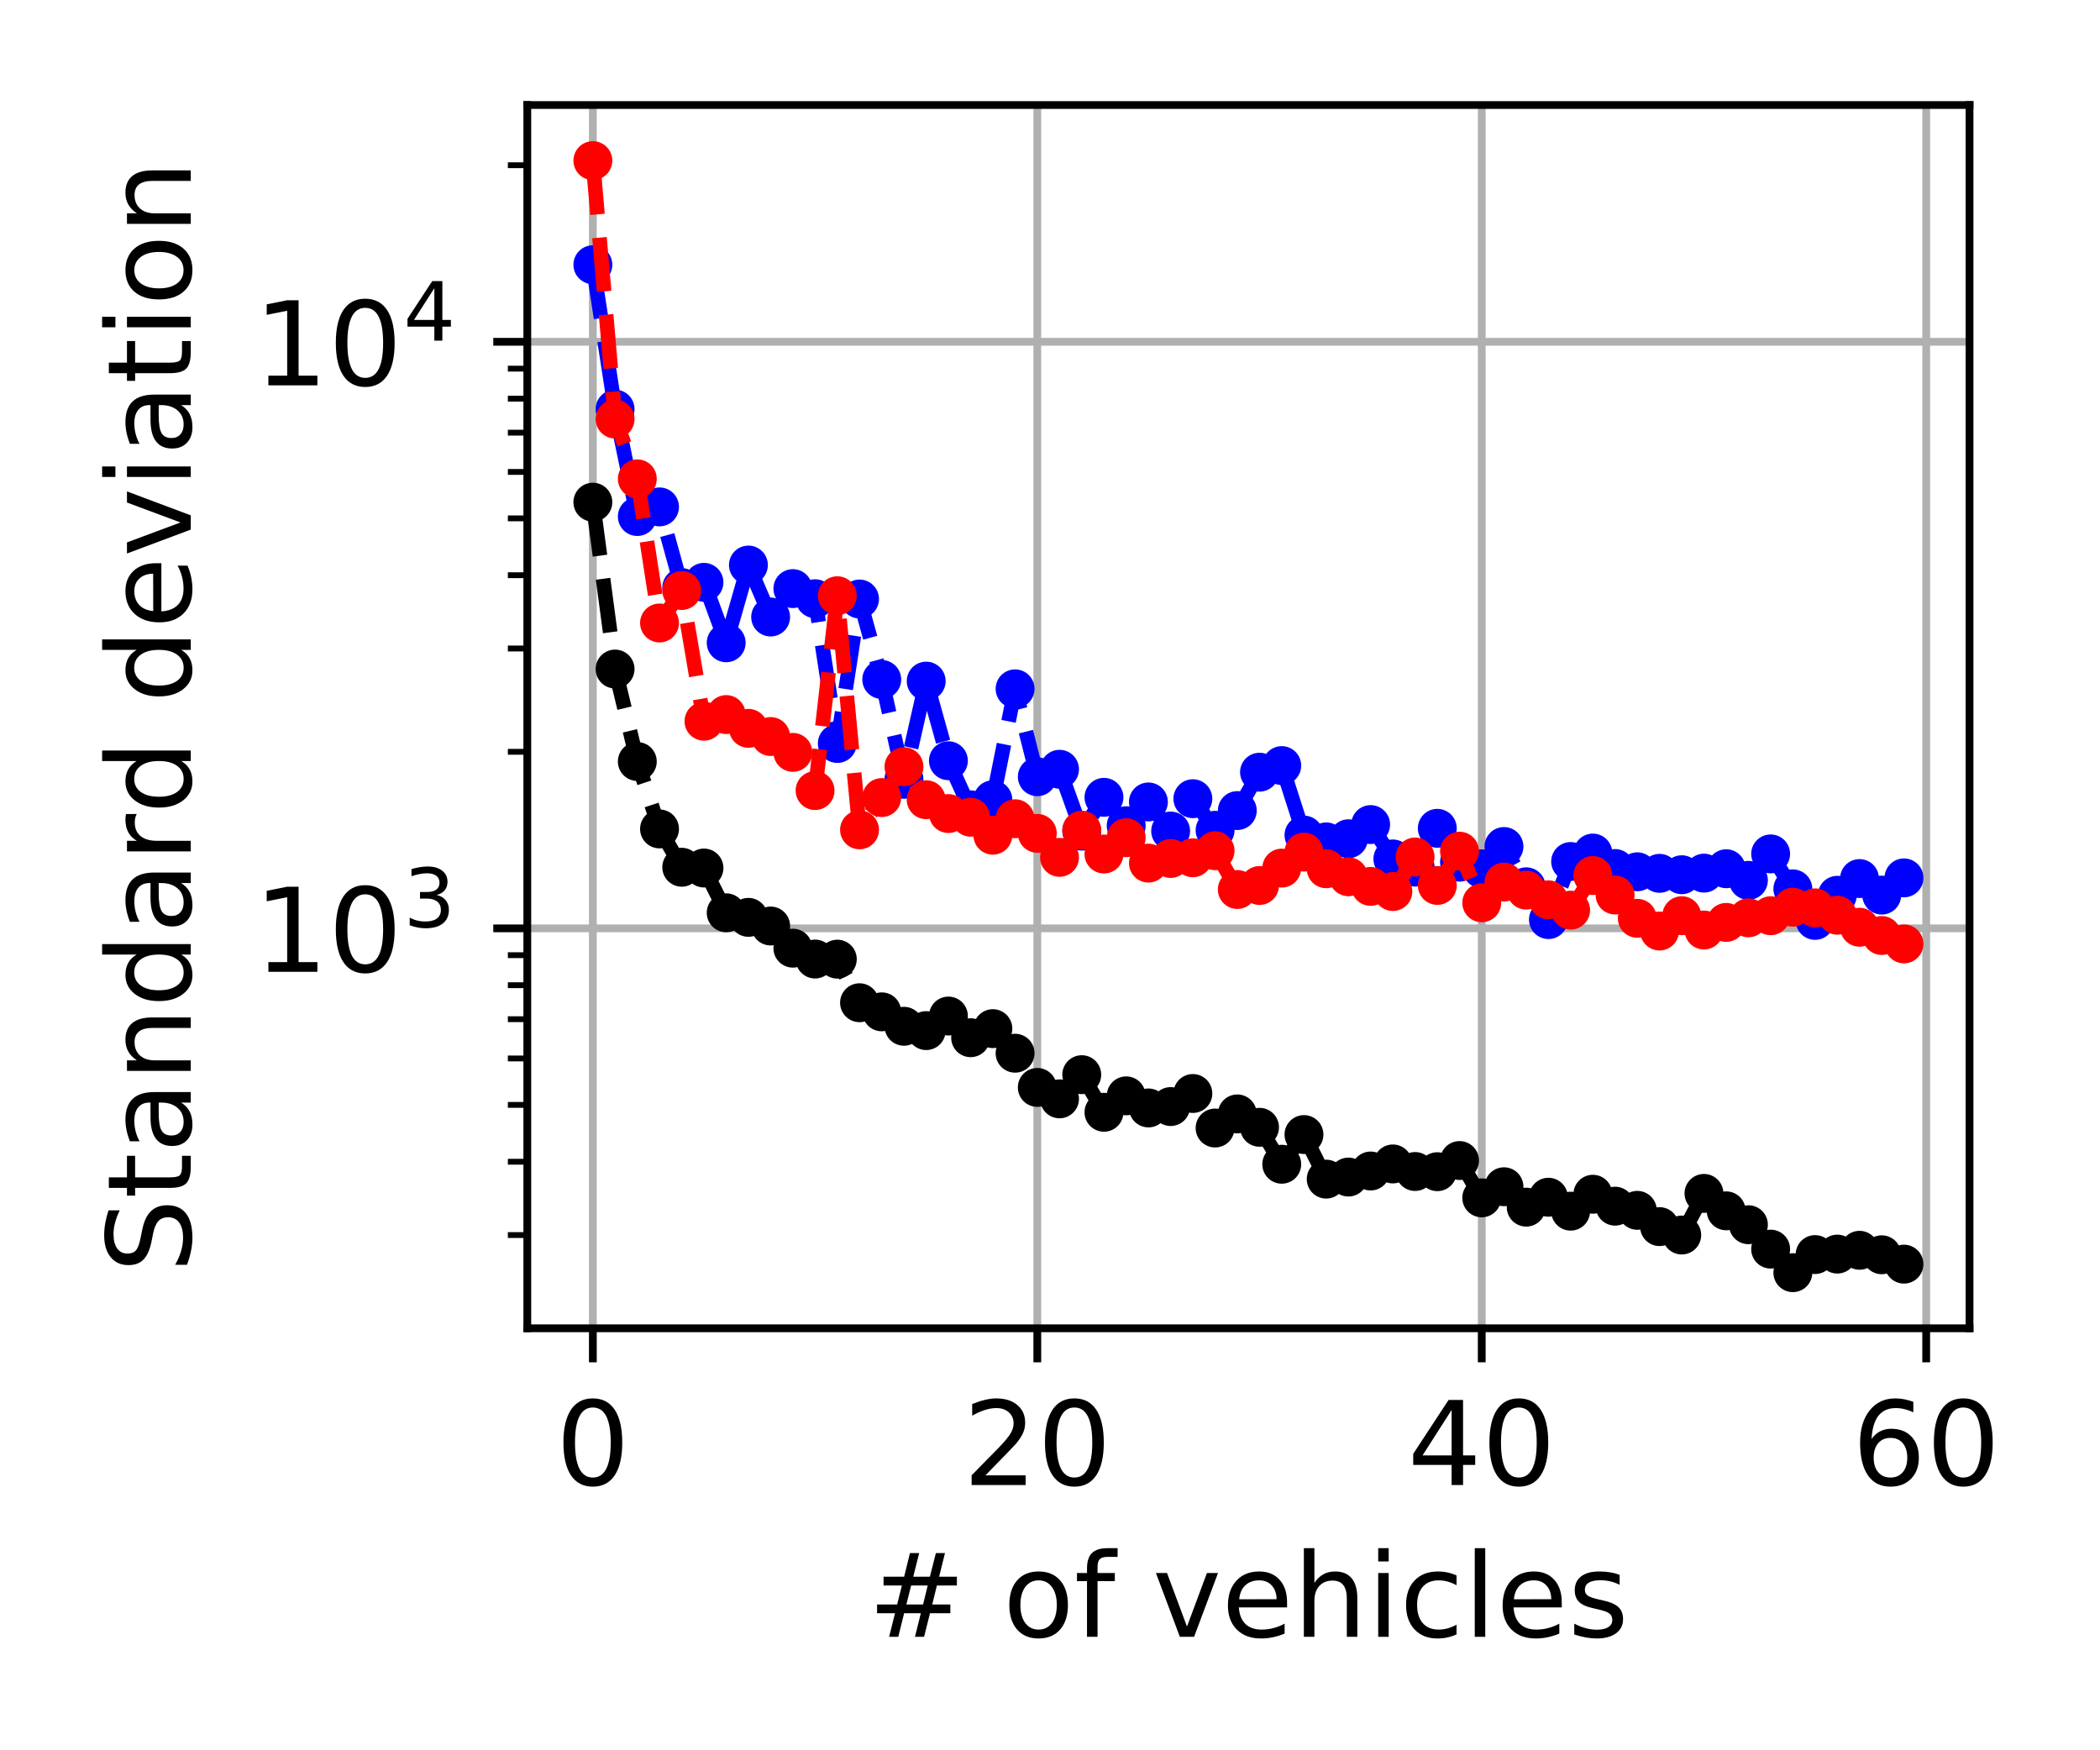 <?xml version="1.0" encoding="utf-8" standalone="no"?>
<!DOCTYPE svg PUBLIC "-//W3C//DTD SVG 1.1//EN"
  "http://www.w3.org/Graphics/SVG/1.1/DTD/svg11.dtd">
<!-- Created with matplotlib (https://matplotlib.org/) -->
<svg height="180pt" version="1.1" viewBox="0 0 216 180" width="216pt" xmlns="http://www.w3.org/2000/svg" xmlns:xlink="http://www.w3.org/1999/xlink">
 <defs>
  <style type="text/css">
*{stroke-linecap:butt;stroke-linejoin:round;}
  </style>
 </defs>
 <g id="figure_1">
  <g id="patch_1">
   <path d="M 0 180 
L 216 180 
L 216 0 
L 0 0 
z
" style="fill:#ffffff;"/>
  </g>
  <g id="axes_1">
   <g id="patch_2">
    <path d="M 54.237 136.6 
L 202.58 136.6 
L 202.58 10.8 
L 54.237 10.8 
z
" style="fill:#ffffff;"/>
   </g>
   <g id="matplotlib.axis_1">
    <g id="xtick_1">
     <g id="line2d_1">
      <path clip-path="url(#p02d07be7a2)" d="M 60.98 136.6 
L 60.98 10.8 
" style="fill:none;stroke:#b0b0b0;stroke-linecap:square;stroke-width:0.8;"/>
     </g>
     <g id="line2d_2">
      <defs>
       <path d="M 0 0 
L 0 3.5 
" id="mf54f50eac8" style="stroke:#000000;stroke-width:0.8;"/>
      </defs>
      <g>
       <use style="stroke:#000000;stroke-width:0.8;" x="60.98" xlink:href="#mf54f50eac8" y="136.6"/>
      </g>
     </g>
     <g id="text_1">
      <!-- 0 -->
      <defs>
       <path d="M 31.781 66.406 
Q 24.172 66.406 20.328 58.906 
Q 16.5 51.422 16.5 36.375 
Q 16.5 21.391 20.328 13.891 
Q 24.172 6.391 31.781 6.391 
Q 39.453 6.391 43.281 13.891 
Q 47.125 21.391 47.125 36.375 
Q 47.125 51.422 43.281 58.906 
Q 39.453 66.406 31.781 66.406 
z
M 31.781 74.219 
Q 44.047 74.219 50.516 64.516 
Q 56.984 54.828 56.984 36.375 
Q 56.984 17.969 50.516 8.266 
Q 44.047 -1.422 31.781 -1.422 
Q 19.531 -1.422 13.062 8.266 
Q 6.594 17.969 6.594 36.375 
Q 6.594 54.828 13.062 64.516 
Q 19.531 74.219 31.781 74.219 
z
" id="DejaVuSans-48"/>
      </defs>
      <g transform="translate(57.163 152.718)scale(0.12 -0.12)">
       <use xlink:href="#DejaVuSans-48"/>
      </g>
     </g>
    </g>
    <g id="xtick_2">
     <g id="line2d_3">
      <path clip-path="url(#p02d07be7a2)" d="M 106.694 136.6 
L 106.694 10.8 
" style="fill:none;stroke:#b0b0b0;stroke-linecap:square;stroke-width:0.8;"/>
     </g>
     <g id="line2d_4">
      <g>
       <use style="stroke:#000000;stroke-width:0.8;" x="106.694" xlink:href="#mf54f50eac8" y="136.6"/>
      </g>
     </g>
     <g id="text_2">
      <!-- 20 -->
      <defs>
       <path d="M 19.188 8.297 
L 53.609 8.297 
L 53.609 0 
L 7.328 0 
L 7.328 8.297 
Q 12.938 14.109 22.625 23.891 
Q 32.328 33.688 34.812 36.531 
Q 39.547 41.844 41.422 45.531 
Q 43.312 49.219 43.312 52.781 
Q 43.312 58.594 39.234 62.25 
Q 35.156 65.922 28.609 65.922 
Q 23.969 65.922 18.812 64.312 
Q 13.672 62.703 7.812 59.422 
L 7.812 69.391 
Q 13.766 71.781 18.938 73 
Q 24.125 74.219 28.422 74.219 
Q 39.75 74.219 46.484 68.547 
Q 53.219 62.891 53.219 53.422 
Q 53.219 48.922 51.531 44.891 
Q 49.859 40.875 45.406 35.406 
Q 44.188 33.984 37.641 27.219 
Q 31.109 20.453 19.188 8.297 
z
" id="DejaVuSans-50"/>
      </defs>
      <g transform="translate(99.059 152.718)scale(0.12 -0.12)">
       <use xlink:href="#DejaVuSans-50"/>
       <use x="63.623" xlink:href="#DejaVuSans-48"/>
      </g>
     </g>
    </g>
    <g id="xtick_3">
     <g id="line2d_5">
      <path clip-path="url(#p02d07be7a2)" d="M 152.408 136.6 
L 152.408 10.8 
" style="fill:none;stroke:#b0b0b0;stroke-linecap:square;stroke-width:0.8;"/>
     </g>
     <g id="line2d_6">
      <g>
       <use style="stroke:#000000;stroke-width:0.8;" x="152.408" xlink:href="#mf54f50eac8" y="136.6"/>
      </g>
     </g>
     <g id="text_3">
      <!-- 40 -->
      <defs>
       <path d="M 37.797 64.312 
L 12.891 25.391 
L 37.797 25.391 
z
M 35.203 72.906 
L 47.609 72.906 
L 47.609 25.391 
L 58.016 25.391 
L 58.016 17.188 
L 47.609 17.188 
L 47.609 0 
L 37.797 0 
L 37.797 17.188 
L 4.891 17.188 
L 4.891 26.703 
z
" id="DejaVuSans-52"/>
      </defs>
      <g transform="translate(144.773 152.718)scale(0.12 -0.12)">
       <use xlink:href="#DejaVuSans-52"/>
       <use x="63.623" xlink:href="#DejaVuSans-48"/>
      </g>
     </g>
    </g>
    <g id="xtick_4">
     <g id="line2d_7">
      <path clip-path="url(#p02d07be7a2)" d="M 198.123 136.6 
L 198.123 10.8 
" style="fill:none;stroke:#b0b0b0;stroke-linecap:square;stroke-width:0.8;"/>
     </g>
     <g id="line2d_8">
      <g>
       <use style="stroke:#000000;stroke-width:0.8;" x="198.123" xlink:href="#mf54f50eac8" y="136.6"/>
      </g>
     </g>
     <g id="text_4">
      <!-- 60 -->
      <defs>
       <path d="M 33.016 40.375 
Q 26.375 40.375 22.484 35.828 
Q 18.609 31.297 18.609 23.391 
Q 18.609 15.531 22.484 10.953 
Q 26.375 6.391 33.016 6.391 
Q 39.656 6.391 43.531 10.953 
Q 47.406 15.531 47.406 23.391 
Q 47.406 31.297 43.531 35.828 
Q 39.656 40.375 33.016 40.375 
z
M 52.594 71.297 
L 52.594 62.312 
Q 48.875 64.062 45.094 64.984 
Q 41.312 65.922 37.594 65.922 
Q 27.828 65.922 22.672 59.328 
Q 17.531 52.734 16.797 39.406 
Q 19.672 43.656 24.016 45.922 
Q 28.375 48.188 33.594 48.188 
Q 44.578 48.188 50.953 41.516 
Q 57.328 34.859 57.328 23.391 
Q 57.328 12.156 50.688 5.359 
Q 44.047 -1.422 33.016 -1.422 
Q 20.359 -1.422 13.672 8.266 
Q 6.984 17.969 6.984 36.375 
Q 6.984 53.656 15.188 63.938 
Q 23.391 74.219 37.203 74.219 
Q 40.922 74.219 44.703 73.484 
Q 48.484 72.75 52.594 71.297 
z
" id="DejaVuSans-54"/>
      </defs>
      <g transform="translate(190.488 152.718)scale(0.12 -0.12)">
       <use xlink:href="#DejaVuSans-54"/>
       <use x="63.623" xlink:href="#DejaVuSans-48"/>
      </g>
     </g>
    </g>
    <g id="text_5">
     <!-- # of vehicles -->
     <defs>
      <path d="M 51.125 44 
L 36.922 44 
L 32.812 27.688 
L 47.125 27.688 
z
M 43.797 71.781 
L 38.719 51.516 
L 52.984 51.516 
L 58.109 71.781 
L 65.922 71.781 
L 60.891 51.516 
L 76.125 51.516 
L 76.125 44 
L 58.984 44 
L 54.984 27.688 
L 70.516 27.688 
L 70.516 20.219 
L 53.078 20.219 
L 48 0 
L 40.188 0 
L 45.219 20.219 
L 30.906 20.219 
L 25.875 0 
L 18.016 0 
L 23.094 20.219 
L 7.719 20.219 
L 7.719 27.688 
L 24.906 27.688 
L 29 44 
L 13.281 44 
L 13.281 51.516 
L 30.906 51.516 
L 35.891 71.781 
z
" id="DejaVuSans-35"/>
      <path id="DejaVuSans-32"/>
      <path d="M 30.609 48.391 
Q 23.391 48.391 19.188 42.75 
Q 14.984 37.109 14.984 27.297 
Q 14.984 17.484 19.156 11.844 
Q 23.344 6.203 30.609 6.203 
Q 37.797 6.203 41.984 11.859 
Q 46.188 17.531 46.188 27.297 
Q 46.188 37.016 41.984 42.703 
Q 37.797 48.391 30.609 48.391 
z
M 30.609 56 
Q 42.328 56 49.016 48.375 
Q 55.719 40.766 55.719 27.297 
Q 55.719 13.875 49.016 6.219 
Q 42.328 -1.422 30.609 -1.422 
Q 18.844 -1.422 12.172 6.219 
Q 5.516 13.875 5.516 27.297 
Q 5.516 40.766 12.172 48.375 
Q 18.844 56 30.609 56 
z
" id="DejaVuSans-111"/>
      <path d="M 37.109 75.984 
L 37.109 68.5 
L 28.516 68.5 
Q 23.688 68.5 21.797 66.547 
Q 19.922 64.594 19.922 59.516 
L 19.922 54.688 
L 34.719 54.688 
L 34.719 47.703 
L 19.922 47.703 
L 19.922 0 
L 10.891 0 
L 10.891 47.703 
L 2.297 47.703 
L 2.297 54.688 
L 10.891 54.688 
L 10.891 58.5 
Q 10.891 67.625 15.141 71.797 
Q 19.391 75.984 28.609 75.984 
z
" id="DejaVuSans-102"/>
      <path d="M 2.984 54.688 
L 12.5 54.688 
L 29.594 8.797 
L 46.688 54.688 
L 56.203 54.688 
L 35.688 0 
L 23.484 0 
z
" id="DejaVuSans-118"/>
      <path d="M 56.203 29.594 
L 56.203 25.203 
L 14.891 25.203 
Q 15.484 15.922 20.484 11.062 
Q 25.484 6.203 34.422 6.203 
Q 39.594 6.203 44.453 7.469 
Q 49.312 8.734 54.109 11.281 
L 54.109 2.781 
Q 49.266 0.734 44.188 -0.344 
Q 39.109 -1.422 33.891 -1.422 
Q 20.797 -1.422 13.156 6.188 
Q 5.516 13.812 5.516 26.812 
Q 5.516 40.234 12.766 48.109 
Q 20.016 56 32.328 56 
Q 43.359 56 49.781 48.891 
Q 56.203 41.797 56.203 29.594 
z
M 47.219 32.234 
Q 47.125 39.594 43.094 43.984 
Q 39.062 48.391 32.422 48.391 
Q 24.906 48.391 20.391 44.141 
Q 15.875 39.891 15.188 32.172 
z
" id="DejaVuSans-101"/>
      <path d="M 54.891 33.016 
L 54.891 0 
L 45.906 0 
L 45.906 32.719 
Q 45.906 40.484 42.875 44.328 
Q 39.844 48.188 33.797 48.188 
Q 26.516 48.188 22.312 43.547 
Q 18.109 38.922 18.109 30.906 
L 18.109 0 
L 9.078 0 
L 9.078 75.984 
L 18.109 75.984 
L 18.109 46.188 
Q 21.344 51.125 25.703 53.562 
Q 30.078 56 35.797 56 
Q 45.219 56 50.047 50.172 
Q 54.891 44.344 54.891 33.016 
z
" id="DejaVuSans-104"/>
      <path d="M 9.422 54.688 
L 18.406 54.688 
L 18.406 0 
L 9.422 0 
z
M 9.422 75.984 
L 18.406 75.984 
L 18.406 64.594 
L 9.422 64.594 
z
" id="DejaVuSans-105"/>
      <path d="M 48.781 52.594 
L 48.781 44.188 
Q 44.969 46.297 41.141 47.344 
Q 37.312 48.391 33.406 48.391 
Q 24.656 48.391 19.812 42.844 
Q 14.984 37.312 14.984 27.297 
Q 14.984 17.281 19.812 11.734 
Q 24.656 6.203 33.406 6.203 
Q 37.312 6.203 41.141 7.25 
Q 44.969 8.297 48.781 10.406 
L 48.781 2.094 
Q 45.016 0.344 40.984 -0.531 
Q 36.969 -1.422 32.422 -1.422 
Q 20.062 -1.422 12.781 6.344 
Q 5.516 14.109 5.516 27.297 
Q 5.516 40.672 12.859 48.328 
Q 20.219 56 33.016 56 
Q 37.156 56 41.109 55.141 
Q 45.062 54.297 48.781 52.594 
z
" id="DejaVuSans-99"/>
      <path d="M 9.422 75.984 
L 18.406 75.984 
L 18.406 0 
L 9.422 0 
z
" id="DejaVuSans-108"/>
      <path d="M 44.281 53.078 
L 44.281 44.578 
Q 40.484 46.531 36.375 47.5 
Q 32.281 48.484 27.875 48.484 
Q 21.188 48.484 17.844 46.438 
Q 14.5 44.391 14.5 40.281 
Q 14.5 37.156 16.891 35.375 
Q 19.281 33.594 26.516 31.984 
L 29.594 31.297 
Q 39.156 29.25 43.188 25.516 
Q 47.219 21.781 47.219 15.094 
Q 47.219 7.469 41.188 3.016 
Q 35.156 -1.422 24.609 -1.422 
Q 20.219 -1.422 15.453 -0.562 
Q 10.688 0.297 5.422 2 
L 5.422 11.281 
Q 10.406 8.688 15.234 7.391 
Q 20.062 6.109 24.812 6.109 
Q 31.156 6.109 34.562 8.281 
Q 37.984 10.453 37.984 14.406 
Q 37.984 18.062 35.516 20.016 
Q 33.062 21.969 24.703 23.781 
L 21.578 24.516 
Q 13.234 26.266 9.516 29.906 
Q 5.812 33.547 5.812 39.891 
Q 5.812 47.609 11.281 51.797 
Q 16.75 56 26.812 56 
Q 31.781 56 36.172 55.266 
Q 40.578 54.547 44.281 53.078 
z
" id="DejaVuSans-115"/>
     </defs>
     <g transform="translate(89.288 168.332)scale(0.12 -0.12)">
      <use xlink:href="#DejaVuSans-35"/>
      <use x="83.789" xlink:href="#DejaVuSans-32"/>
      <use x="115.576" xlink:href="#DejaVuSans-111"/>
      <use x="176.758" xlink:href="#DejaVuSans-102"/>
      <use x="211.963" xlink:href="#DejaVuSans-32"/>
      <use x="243.75" xlink:href="#DejaVuSans-118"/>
      <use x="302.93" xlink:href="#DejaVuSans-101"/>
      <use x="364.453" xlink:href="#DejaVuSans-104"/>
      <use x="427.832" xlink:href="#DejaVuSans-105"/>
      <use x="455.615" xlink:href="#DejaVuSans-99"/>
      <use x="510.596" xlink:href="#DejaVuSans-108"/>
      <use x="538.379" xlink:href="#DejaVuSans-101"/>
      <use x="599.902" xlink:href="#DejaVuSans-115"/>
     </g>
    </g>
   </g>
   <g id="matplotlib.axis_2">
    <g id="ytick_1">
     <g id="line2d_9">
      <path clip-path="url(#p02d07be7a2)" d="M 54.237 95.472 
L 202.58 95.472 
" style="fill:none;stroke:#b0b0b0;stroke-linecap:square;stroke-width:0.8;"/>
     </g>
     <g id="line2d_10">
      <defs>
       <path d="M 0 0 
L -3.5 0 
" id="m10349aac5c" style="stroke:#000000;stroke-width:0.8;"/>
      </defs>
      <g>
       <use style="stroke:#000000;stroke-width:0.8;" x="54.237" xlink:href="#m10349aac5c" y="95.472"/>
      </g>
     </g>
     <g id="text_6">
      <!-- $\mathdefault{10^{3}}$ -->
      <defs>
       <path d="M 12.406 8.297 
L 28.516 8.297 
L 28.516 63.922 
L 10.984 60.406 
L 10.984 69.391 
L 28.422 72.906 
L 38.281 72.906 
L 38.281 8.297 
L 54.391 8.297 
L 54.391 0 
L 12.406 0 
z
" id="DejaVuSans-49"/>
       <path d="M 40.578 39.312 
Q 47.656 37.797 51.625 33 
Q 55.609 28.219 55.609 21.188 
Q 55.609 10.406 48.188 4.484 
Q 40.766 -1.422 27.094 -1.422 
Q 22.516 -1.422 17.656 -0.516 
Q 12.797 0.391 7.625 2.203 
L 7.625 11.719 
Q 11.719 9.328 16.594 8.109 
Q 21.484 6.891 26.812 6.891 
Q 36.078 6.891 40.938 10.547 
Q 45.797 14.203 45.797 21.188 
Q 45.797 27.641 41.281 31.266 
Q 36.766 34.906 28.719 34.906 
L 20.219 34.906 
L 20.219 43.016 
L 29.109 43.016 
Q 36.375 43.016 40.234 45.922 
Q 44.094 48.828 44.094 54.297 
Q 44.094 59.906 40.109 62.906 
Q 36.141 65.922 28.719 65.922 
Q 24.656 65.922 20.016 65.031 
Q 15.375 64.156 9.812 62.312 
L 9.812 71.094 
Q 15.438 72.656 20.344 73.438 
Q 25.25 74.219 29.594 74.219 
Q 40.828 74.219 47.359 69.109 
Q 53.906 64.016 53.906 55.328 
Q 53.906 49.266 50.438 45.094 
Q 46.969 40.922 40.578 39.312 
z
" id="DejaVuSans-51"/>
      </defs>
      <g transform="translate(26.117 100.031)scale(0.12 -0.12)">
       <use transform="translate(0 0.766)" xlink:href="#DejaVuSans-49"/>
       <use transform="translate(63.623 0.766)" xlink:href="#DejaVuSans-48"/>
       <use transform="translate(128.203 39.047)scale(0.7)" xlink:href="#DejaVuSans-51"/>
      </g>
     </g>
    </g>
    <g id="ytick_2">
     <g id="line2d_11">
      <path clip-path="url(#p02d07be7a2)" d="M 54.237 35.151 
L 202.58 35.151 
" style="fill:none;stroke:#b0b0b0;stroke-linecap:square;stroke-width:0.8;"/>
     </g>
     <g id="line2d_12">
      <g>
       <use style="stroke:#000000;stroke-width:0.8;" x="54.237" xlink:href="#m10349aac5c" y="35.151"/>
      </g>
     </g>
     <g id="text_7">
      <!-- $\mathdefault{10^{4}}$ -->
      <g transform="translate(26.117 39.71)scale(0.12 -0.12)">
       <use transform="translate(0 0.684)" xlink:href="#DejaVuSans-49"/>
       <use transform="translate(63.623 0.684)" xlink:href="#DejaVuSans-48"/>
       <use transform="translate(128.203 38.966)scale(0.7)" xlink:href="#DejaVuSans-52"/>
      </g>
     </g>
    </g>
    <g id="ytick_3">
     <g id="line2d_13">
      <defs>
       <path d="M 0 0 
L -2 0 
" id="m3777e1986b" style="stroke:#000000;stroke-width:0.6;"/>
      </defs>
      <g>
       <use style="stroke:#000000;stroke-width:0.6;" x="54.237" xlink:href="#m3777e1986b" y="127.013"/>
      </g>
     </g>
    </g>
    <g id="ytick_4">
     <g id="line2d_14">
      <g>
       <use style="stroke:#000000;stroke-width:0.6;" x="54.237" xlink:href="#m3777e1986b" y="119.476"/>
      </g>
     </g>
    </g>
    <g id="ytick_5">
     <g id="line2d_15">
      <g>
       <use style="stroke:#000000;stroke-width:0.6;" x="54.237" xlink:href="#m3777e1986b" y="113.63"/>
      </g>
     </g>
    </g>
    <g id="ytick_6">
     <g id="line2d_16">
      <g>
       <use style="stroke:#000000;stroke-width:0.6;" x="54.237" xlink:href="#m3777e1986b" y="108.854"/>
      </g>
     </g>
    </g>
    <g id="ytick_7">
     <g id="line2d_17">
      <g>
       <use style="stroke:#000000;stroke-width:0.6;" x="54.237" xlink:href="#m3777e1986b" y="104.816"/>
      </g>
     </g>
    </g>
    <g id="ytick_8">
     <g id="line2d_18">
      <g>
       <use style="stroke:#000000;stroke-width:0.6;" x="54.237" xlink:href="#m3777e1986b" y="101.318"/>
      </g>
     </g>
    </g>
    <g id="ytick_9">
     <g id="line2d_19">
      <g>
       <use style="stroke:#000000;stroke-width:0.6;" x="54.237" xlink:href="#m3777e1986b" y="98.232"/>
      </g>
     </g>
    </g>
    <g id="ytick_10">
     <g id="line2d_20">
      <g>
       <use style="stroke:#000000;stroke-width:0.6;" x="54.237" xlink:href="#m3777e1986b" y="77.314"/>
      </g>
     </g>
    </g>
    <g id="ytick_11">
     <g id="line2d_21">
      <g>
       <use style="stroke:#000000;stroke-width:0.6;" x="54.237" xlink:href="#m3777e1986b" y="66.692"/>
      </g>
     </g>
    </g>
    <g id="ytick_12">
     <g id="line2d_22">
      <g>
       <use style="stroke:#000000;stroke-width:0.6;" x="54.237" xlink:href="#m3777e1986b" y="59.155"/>
      </g>
     </g>
    </g>
    <g id="ytick_13">
     <g id="line2d_23">
      <g>
       <use style="stroke:#000000;stroke-width:0.6;" x="54.237" xlink:href="#m3777e1986b" y="53.309"/>
      </g>
     </g>
    </g>
    <g id="ytick_14">
     <g id="line2d_24">
      <g>
       <use style="stroke:#000000;stroke-width:0.6;" x="54.237" xlink:href="#m3777e1986b" y="48.533"/>
      </g>
     </g>
    </g>
    <g id="ytick_15">
     <g id="line2d_25">
      <g>
       <use style="stroke:#000000;stroke-width:0.6;" x="54.237" xlink:href="#m3777e1986b" y="44.495"/>
      </g>
     </g>
    </g>
    <g id="ytick_16">
     <g id="line2d_26">
      <g>
       <use style="stroke:#000000;stroke-width:0.6;" x="54.237" xlink:href="#m3777e1986b" y="40.997"/>
      </g>
     </g>
    </g>
    <g id="ytick_17">
     <g id="line2d_27">
      <g>
       <use style="stroke:#000000;stroke-width:0.6;" x="54.237" xlink:href="#m3777e1986b" y="37.911"/>
      </g>
     </g>
    </g>
    <g id="ytick_18">
     <g id="line2d_28">
      <g>
       <use style="stroke:#000000;stroke-width:0.6;" x="54.237" xlink:href="#m3777e1986b" y="16.993"/>
      </g>
     </g>
    </g>
    <g id="text_8">
     <!-- Standard deviation -->
     <defs>
      <path d="M 53.516 70.516 
L 53.516 60.891 
Q 47.906 63.578 42.922 64.891 
Q 37.938 66.219 33.297 66.219 
Q 25.25 66.219 20.875 63.094 
Q 16.5 59.969 16.5 54.203 
Q 16.5 49.359 19.406 46.891 
Q 22.312 44.438 30.422 42.922 
L 36.375 41.703 
Q 47.406 39.594 52.656 34.297 
Q 57.906 29 57.906 20.125 
Q 57.906 9.516 50.797 4.047 
Q 43.703 -1.422 29.984 -1.422 
Q 24.812 -1.422 18.969 -0.25 
Q 13.141 0.922 6.891 3.219 
L 6.891 13.375 
Q 12.891 10.016 18.656 8.297 
Q 24.422 6.594 29.984 6.594 
Q 38.422 6.594 43.016 9.906 
Q 47.609 13.234 47.609 19.391 
Q 47.609 24.75 44.312 27.781 
Q 41.016 30.812 33.5 32.328 
L 27.484 33.5 
Q 16.453 35.688 11.516 40.375 
Q 6.594 45.062 6.594 53.422 
Q 6.594 63.094 13.406 68.656 
Q 20.219 74.219 32.172 74.219 
Q 37.312 74.219 42.625 73.281 
Q 47.953 72.359 53.516 70.516 
z
" id="DejaVuSans-83"/>
      <path d="M 18.312 70.219 
L 18.312 54.688 
L 36.812 54.688 
L 36.812 47.703 
L 18.312 47.703 
L 18.312 18.016 
Q 18.312 11.328 20.141 9.422 
Q 21.969 7.516 27.594 7.516 
L 36.812 7.516 
L 36.812 0 
L 27.594 0 
Q 17.188 0 13.234 3.875 
Q 9.281 7.766 9.281 18.016 
L 9.281 47.703 
L 2.688 47.703 
L 2.688 54.688 
L 9.281 54.688 
L 9.281 70.219 
z
" id="DejaVuSans-116"/>
      <path d="M 34.281 27.484 
Q 23.391 27.484 19.188 25 
Q 14.984 22.516 14.984 16.5 
Q 14.984 11.719 18.141 8.906 
Q 21.297 6.109 26.703 6.109 
Q 34.188 6.109 38.703 11.406 
Q 43.219 16.703 43.219 25.484 
L 43.219 27.484 
z
M 52.203 31.203 
L 52.203 0 
L 43.219 0 
L 43.219 8.297 
Q 40.141 3.328 35.547 0.953 
Q 30.953 -1.422 24.312 -1.422 
Q 15.922 -1.422 10.953 3.297 
Q 6 8.016 6 15.922 
Q 6 25.141 12.172 29.828 
Q 18.359 34.516 30.609 34.516 
L 43.219 34.516 
L 43.219 35.406 
Q 43.219 41.609 39.141 45 
Q 35.062 48.391 27.688 48.391 
Q 23 48.391 18.547 47.266 
Q 14.109 46.141 10.016 43.891 
L 10.016 52.203 
Q 14.938 54.109 19.578 55.047 
Q 24.219 56 28.609 56 
Q 40.484 56 46.344 49.844 
Q 52.203 43.703 52.203 31.203 
z
" id="DejaVuSans-97"/>
      <path d="M 54.891 33.016 
L 54.891 0 
L 45.906 0 
L 45.906 32.719 
Q 45.906 40.484 42.875 44.328 
Q 39.844 48.188 33.797 48.188 
Q 26.516 48.188 22.312 43.547 
Q 18.109 38.922 18.109 30.906 
L 18.109 0 
L 9.078 0 
L 9.078 54.688 
L 18.109 54.688 
L 18.109 46.188 
Q 21.344 51.125 25.703 53.562 
Q 30.078 56 35.797 56 
Q 45.219 56 50.047 50.172 
Q 54.891 44.344 54.891 33.016 
z
" id="DejaVuSans-110"/>
      <path d="M 45.406 46.391 
L 45.406 75.984 
L 54.391 75.984 
L 54.391 0 
L 45.406 0 
L 45.406 8.203 
Q 42.578 3.328 38.25 0.953 
Q 33.938 -1.422 27.875 -1.422 
Q 17.969 -1.422 11.734 6.484 
Q 5.516 14.406 5.516 27.297 
Q 5.516 40.188 11.734 48.094 
Q 17.969 56 27.875 56 
Q 33.938 56 38.25 53.625 
Q 42.578 51.266 45.406 46.391 
z
M 14.797 27.297 
Q 14.797 17.391 18.875 11.75 
Q 22.953 6.109 30.078 6.109 
Q 37.203 6.109 41.297 11.75 
Q 45.406 17.391 45.406 27.297 
Q 45.406 37.203 41.297 42.844 
Q 37.203 48.484 30.078 48.484 
Q 22.953 48.484 18.875 42.844 
Q 14.797 37.203 14.797 27.297 
z
" id="DejaVuSans-100"/>
      <path d="M 41.109 46.297 
Q 39.594 47.172 37.812 47.578 
Q 36.031 48 33.891 48 
Q 26.266 48 22.188 43.047 
Q 18.109 38.094 18.109 28.812 
L 18.109 0 
L 9.078 0 
L 9.078 54.688 
L 18.109 54.688 
L 18.109 46.188 
Q 20.953 51.172 25.484 53.578 
Q 30.031 56 36.531 56 
Q 37.453 56 38.578 55.875 
Q 39.703 55.766 41.062 55.516 
z
" id="DejaVuSans-114"/>
     </defs>
     <g transform="translate(19.622 130.897)rotate(-90)scale(0.12 -0.12)">
      <use xlink:href="#DejaVuSans-83"/>
      <use x="63.477" xlink:href="#DejaVuSans-116"/>
      <use x="102.686" xlink:href="#DejaVuSans-97"/>
      <use x="163.965" xlink:href="#DejaVuSans-110"/>
      <use x="227.344" xlink:href="#DejaVuSans-100"/>
      <use x="290.82" xlink:href="#DejaVuSans-97"/>
      <use x="352.1" xlink:href="#DejaVuSans-114"/>
      <use x="393.197" xlink:href="#DejaVuSans-100"/>
      <use x="456.674" xlink:href="#DejaVuSans-32"/>
      <use x="488.461" xlink:href="#DejaVuSans-100"/>
      <use x="551.938" xlink:href="#DejaVuSans-101"/>
      <use x="613.461" xlink:href="#DejaVuSans-118"/>
      <use x="672.641" xlink:href="#DejaVuSans-105"/>
      <use x="700.424" xlink:href="#DejaVuSans-97"/>
      <use x="761.703" xlink:href="#DejaVuSans-116"/>
      <use x="800.912" xlink:href="#DejaVuSans-105"/>
      <use x="828.695" xlink:href="#DejaVuSans-111"/>
      <use x="889.877" xlink:href="#DejaVuSans-110"/>
     </g>
    </g>
   </g>
   <g id="line2d_29">
    <path clip-path="url(#p02d07be7a2)" d="M 60.98 27.225 
L 63.266 42.073 
L 65.552 53.121 
L 67.837 52.131 
L 70.123 60.427 
L 72.409 59.888 
L 74.694 66.105 
L 76.98 58.11 
L 79.266 63.454 
L 81.552 60.532 
L 83.837 61.572 
L 86.123 76.46 
L 88.409 61.602 
L 90.694 69.879 
L 92.98 80.146 
L 95.266 70.046 
L 97.551 78.235 
L 99.837 83.281 
L 102.123 82.246 
L 104.409 70.841 
L 106.694 79.88 
L 108.98 79.111 
L 111.266 85.473 
L 113.551 81.997 
L 115.837 84.918 
L 118.123 82.473 
L 120.409 85.465 
L 122.694 82.139 
L 124.98 85.387 
L 127.266 83.36 
L 129.551 79.413 
L 131.837 78.733 
L 134.123 85.88 
L 136.409 86.581 
L 138.694 86.258 
L 140.98 84.8 
L 143.266 88.334 
L 145.551 89.175 
L 147.837 85.184 
L 150.123 88.668 
L 152.408 89.349 
L 154.694 87.055 
L 156.98 91.197 
L 159.266 94.572 
L 161.551 88.598 
L 163.837 87.729 
L 166.123 89.318 
L 168.408 89.656 
L 170.694 89.814 
L 172.98 89.958 
L 175.266 89.794 
L 177.551 89.341 
L 179.837 90.536 
L 182.123 87.816 
L 184.408 91.412 
L 186.694 94.656 
L 188.98 92.07 
L 191.265 90.352 
L 193.551 92.053 
L 195.837 90.282 
" style="fill:none;stroke:#0000ff;stroke-dasharray:5.55,2.4;stroke-dashoffset:0;stroke-width:1.5;"/>
    <defs>
     <path d="M 0 1.5 
C 0.398 1.5 0.779 1.342 1.061 1.061 
C 1.342 0.779 1.5 0.398 1.5 0 
C 1.5 -0.398 1.342 -0.779 1.061 -1.061 
C 0.779 -1.342 0.398 -1.5 0 -1.5 
C -0.398 -1.5 -0.779 -1.342 -1.061 -1.061 
C -1.342 -0.779 -1.5 -0.398 -1.5 0 
C -1.5 0.398 -1.342 0.779 -1.061 1.061 
C -0.779 1.342 -0.398 1.5 0 1.5 
z
" id="ma23ccbaf4b" style="stroke:#0000ff;"/>
    </defs>
    <g clip-path="url(#p02d07be7a2)">
     <use style="fill:#0000ff;stroke:#0000ff;" x="60.98" xlink:href="#ma23ccbaf4b" y="27.225"/>
     <use style="fill:#0000ff;stroke:#0000ff;" x="63.266" xlink:href="#ma23ccbaf4b" y="42.073"/>
     <use style="fill:#0000ff;stroke:#0000ff;" x="65.552" xlink:href="#ma23ccbaf4b" y="53.121"/>
     <use style="fill:#0000ff;stroke:#0000ff;" x="67.837" xlink:href="#ma23ccbaf4b" y="52.131"/>
     <use style="fill:#0000ff;stroke:#0000ff;" x="70.123" xlink:href="#ma23ccbaf4b" y="60.427"/>
     <use style="fill:#0000ff;stroke:#0000ff;" x="72.409" xlink:href="#ma23ccbaf4b" y="59.888"/>
     <use style="fill:#0000ff;stroke:#0000ff;" x="74.694" xlink:href="#ma23ccbaf4b" y="66.105"/>
     <use style="fill:#0000ff;stroke:#0000ff;" x="76.98" xlink:href="#ma23ccbaf4b" y="58.11"/>
     <use style="fill:#0000ff;stroke:#0000ff;" x="79.266" xlink:href="#ma23ccbaf4b" y="63.454"/>
     <use style="fill:#0000ff;stroke:#0000ff;" x="81.552" xlink:href="#ma23ccbaf4b" y="60.532"/>
     <use style="fill:#0000ff;stroke:#0000ff;" x="83.837" xlink:href="#ma23ccbaf4b" y="61.572"/>
     <use style="fill:#0000ff;stroke:#0000ff;" x="86.123" xlink:href="#ma23ccbaf4b" y="76.46"/>
     <use style="fill:#0000ff;stroke:#0000ff;" x="88.409" xlink:href="#ma23ccbaf4b" y="61.602"/>
     <use style="fill:#0000ff;stroke:#0000ff;" x="90.694" xlink:href="#ma23ccbaf4b" y="69.879"/>
     <use style="fill:#0000ff;stroke:#0000ff;" x="92.98" xlink:href="#ma23ccbaf4b" y="80.146"/>
     <use style="fill:#0000ff;stroke:#0000ff;" x="95.266" xlink:href="#ma23ccbaf4b" y="70.046"/>
     <use style="fill:#0000ff;stroke:#0000ff;" x="97.551" xlink:href="#ma23ccbaf4b" y="78.235"/>
     <use style="fill:#0000ff;stroke:#0000ff;" x="99.837" xlink:href="#ma23ccbaf4b" y="83.281"/>
     <use style="fill:#0000ff;stroke:#0000ff;" x="102.123" xlink:href="#ma23ccbaf4b" y="82.246"/>
     <use style="fill:#0000ff;stroke:#0000ff;" x="104.409" xlink:href="#ma23ccbaf4b" y="70.841"/>
     <use style="fill:#0000ff;stroke:#0000ff;" x="106.694" xlink:href="#ma23ccbaf4b" y="79.88"/>
     <use style="fill:#0000ff;stroke:#0000ff;" x="108.98" xlink:href="#ma23ccbaf4b" y="79.111"/>
     <use style="fill:#0000ff;stroke:#0000ff;" x="111.266" xlink:href="#ma23ccbaf4b" y="85.473"/>
     <use style="fill:#0000ff;stroke:#0000ff;" x="113.551" xlink:href="#ma23ccbaf4b" y="81.997"/>
     <use style="fill:#0000ff;stroke:#0000ff;" x="115.837" xlink:href="#ma23ccbaf4b" y="84.918"/>
     <use style="fill:#0000ff;stroke:#0000ff;" x="118.123" xlink:href="#ma23ccbaf4b" y="82.473"/>
     <use style="fill:#0000ff;stroke:#0000ff;" x="120.409" xlink:href="#ma23ccbaf4b" y="85.465"/>
     <use style="fill:#0000ff;stroke:#0000ff;" x="122.694" xlink:href="#ma23ccbaf4b" y="82.139"/>
     <use style="fill:#0000ff;stroke:#0000ff;" x="124.98" xlink:href="#ma23ccbaf4b" y="85.387"/>
     <use style="fill:#0000ff;stroke:#0000ff;" x="127.266" xlink:href="#ma23ccbaf4b" y="83.36"/>
     <use style="fill:#0000ff;stroke:#0000ff;" x="129.551" xlink:href="#ma23ccbaf4b" y="79.413"/>
     <use style="fill:#0000ff;stroke:#0000ff;" x="131.837" xlink:href="#ma23ccbaf4b" y="78.733"/>
     <use style="fill:#0000ff;stroke:#0000ff;" x="134.123" xlink:href="#ma23ccbaf4b" y="85.88"/>
     <use style="fill:#0000ff;stroke:#0000ff;" x="136.409" xlink:href="#ma23ccbaf4b" y="86.581"/>
     <use style="fill:#0000ff;stroke:#0000ff;" x="138.694" xlink:href="#ma23ccbaf4b" y="86.258"/>
     <use style="fill:#0000ff;stroke:#0000ff;" x="140.98" xlink:href="#ma23ccbaf4b" y="84.8"/>
     <use style="fill:#0000ff;stroke:#0000ff;" x="143.266" xlink:href="#ma23ccbaf4b" y="88.334"/>
     <use style="fill:#0000ff;stroke:#0000ff;" x="145.551" xlink:href="#ma23ccbaf4b" y="89.175"/>
     <use style="fill:#0000ff;stroke:#0000ff;" x="147.837" xlink:href="#ma23ccbaf4b" y="85.184"/>
     <use style="fill:#0000ff;stroke:#0000ff;" x="150.123" xlink:href="#ma23ccbaf4b" y="88.668"/>
     <use style="fill:#0000ff;stroke:#0000ff;" x="152.408" xlink:href="#ma23ccbaf4b" y="89.349"/>
     <use style="fill:#0000ff;stroke:#0000ff;" x="154.694" xlink:href="#ma23ccbaf4b" y="87.055"/>
     <use style="fill:#0000ff;stroke:#0000ff;" x="156.98" xlink:href="#ma23ccbaf4b" y="91.197"/>
     <use style="fill:#0000ff;stroke:#0000ff;" x="159.266" xlink:href="#ma23ccbaf4b" y="94.572"/>
     <use style="fill:#0000ff;stroke:#0000ff;" x="161.551" xlink:href="#ma23ccbaf4b" y="88.598"/>
     <use style="fill:#0000ff;stroke:#0000ff;" x="163.837" xlink:href="#ma23ccbaf4b" y="87.729"/>
     <use style="fill:#0000ff;stroke:#0000ff;" x="166.123" xlink:href="#ma23ccbaf4b" y="89.318"/>
     <use style="fill:#0000ff;stroke:#0000ff;" x="168.408" xlink:href="#ma23ccbaf4b" y="89.656"/>
     <use style="fill:#0000ff;stroke:#0000ff;" x="170.694" xlink:href="#ma23ccbaf4b" y="89.814"/>
     <use style="fill:#0000ff;stroke:#0000ff;" x="172.98" xlink:href="#ma23ccbaf4b" y="89.958"/>
     <use style="fill:#0000ff;stroke:#0000ff;" x="175.266" xlink:href="#ma23ccbaf4b" y="89.794"/>
     <use style="fill:#0000ff;stroke:#0000ff;" x="177.551" xlink:href="#ma23ccbaf4b" y="89.341"/>
     <use style="fill:#0000ff;stroke:#0000ff;" x="179.837" xlink:href="#ma23ccbaf4b" y="90.536"/>
     <use style="fill:#0000ff;stroke:#0000ff;" x="182.123" xlink:href="#ma23ccbaf4b" y="87.816"/>
     <use style="fill:#0000ff;stroke:#0000ff;" x="184.408" xlink:href="#ma23ccbaf4b" y="91.412"/>
     <use style="fill:#0000ff;stroke:#0000ff;" x="186.694" xlink:href="#ma23ccbaf4b" y="94.656"/>
     <use style="fill:#0000ff;stroke:#0000ff;" x="188.98" xlink:href="#ma23ccbaf4b" y="92.07"/>
     <use style="fill:#0000ff;stroke:#0000ff;" x="191.265" xlink:href="#ma23ccbaf4b" y="90.352"/>
     <use style="fill:#0000ff;stroke:#0000ff;" x="193.551" xlink:href="#ma23ccbaf4b" y="92.053"/>
     <use style="fill:#0000ff;stroke:#0000ff;" x="195.837" xlink:href="#ma23ccbaf4b" y="90.282"/>
    </g>
   </g>
   <g id="line2d_30">
    <path clip-path="url(#p02d07be7a2)" d="M 60.98 16.518 
L 63.266 43.098 
L 65.552 49.245 
L 67.837 64.068 
L 70.123 60.728 
L 72.409 74.171 
L 74.694 73.486 
L 76.98 74.903 
L 79.266 75.745 
L 81.552 77.373 
L 83.837 81.301 
L 86.123 61.266 
L 88.409 85.34 
L 90.694 82.022 
L 92.98 78.85 
L 95.266 82.244 
L 97.551 83.667 
L 99.837 84.043 
L 102.123 85.892 
L 104.409 84.199 
L 106.694 85.705 
L 108.98 88.17 
L 111.266 85.376 
L 113.551 87.829 
L 115.837 86.152 
L 118.123 88.764 
L 120.409 88.286 
L 122.694 88.214 
L 124.98 87.49 
L 127.266 91.477 
L 129.551 91.065 
L 131.837 89.276 
L 134.123 87.63 
L 136.409 89.343 
L 138.694 90.167 
L 140.98 91.157 
L 143.266 91.683 
L 145.551 88.135 
L 147.837 91.058 
L 150.123 87.536 
L 152.408 92.843 
L 154.694 90.714 
L 156.98 91.542 
L 159.266 92.539 
L 161.551 93.599 
L 163.837 90.035 
L 166.123 92.045 
L 168.408 94.441 
L 170.694 95.747 
L 172.98 94.171 
L 175.266 95.646 
L 177.551 94.862 
L 179.837 94.389 
L 182.123 94.173 
L 184.408 93.296 
L 186.694 93.364 
L 188.98 94.122 
L 191.265 95.358 
L 193.551 96.209 
L 195.837 97.071 
" style="fill:none;stroke:#ff0000;stroke-dasharray:5.55,2.4;stroke-dashoffset:0;stroke-width:1.5;"/>
    <defs>
     <path d="M 0 1.5 
C 0.398 1.5 0.779 1.342 1.061 1.061 
C 1.342 0.779 1.5 0.398 1.5 0 
C 1.5 -0.398 1.342 -0.779 1.061 -1.061 
C 0.779 -1.342 0.398 -1.5 0 -1.5 
C -0.398 -1.5 -0.779 -1.342 -1.061 -1.061 
C -1.342 -0.779 -1.5 -0.398 -1.5 0 
C -1.5 0.398 -1.342 0.779 -1.061 1.061 
C -0.779 1.342 -0.398 1.5 0 1.5 
z
" id="m9e3d0e506f" style="stroke:#ff0000;"/>
    </defs>
    <g clip-path="url(#p02d07be7a2)">
     <use style="fill:#ff0000;stroke:#ff0000;" x="60.98" xlink:href="#m9e3d0e506f" y="16.518"/>
     <use style="fill:#ff0000;stroke:#ff0000;" x="63.266" xlink:href="#m9e3d0e506f" y="43.098"/>
     <use style="fill:#ff0000;stroke:#ff0000;" x="65.552" xlink:href="#m9e3d0e506f" y="49.245"/>
     <use style="fill:#ff0000;stroke:#ff0000;" x="67.837" xlink:href="#m9e3d0e506f" y="64.068"/>
     <use style="fill:#ff0000;stroke:#ff0000;" x="70.123" xlink:href="#m9e3d0e506f" y="60.728"/>
     <use style="fill:#ff0000;stroke:#ff0000;" x="72.409" xlink:href="#m9e3d0e506f" y="74.171"/>
     <use style="fill:#ff0000;stroke:#ff0000;" x="74.694" xlink:href="#m9e3d0e506f" y="73.486"/>
     <use style="fill:#ff0000;stroke:#ff0000;" x="76.98" xlink:href="#m9e3d0e506f" y="74.903"/>
     <use style="fill:#ff0000;stroke:#ff0000;" x="79.266" xlink:href="#m9e3d0e506f" y="75.745"/>
     <use style="fill:#ff0000;stroke:#ff0000;" x="81.552" xlink:href="#m9e3d0e506f" y="77.373"/>
     <use style="fill:#ff0000;stroke:#ff0000;" x="83.837" xlink:href="#m9e3d0e506f" y="81.301"/>
     <use style="fill:#ff0000;stroke:#ff0000;" x="86.123" xlink:href="#m9e3d0e506f" y="61.266"/>
     <use style="fill:#ff0000;stroke:#ff0000;" x="88.409" xlink:href="#m9e3d0e506f" y="85.34"/>
     <use style="fill:#ff0000;stroke:#ff0000;" x="90.694" xlink:href="#m9e3d0e506f" y="82.022"/>
     <use style="fill:#ff0000;stroke:#ff0000;" x="92.98" xlink:href="#m9e3d0e506f" y="78.85"/>
     <use style="fill:#ff0000;stroke:#ff0000;" x="95.266" xlink:href="#m9e3d0e506f" y="82.244"/>
     <use style="fill:#ff0000;stroke:#ff0000;" x="97.551" xlink:href="#m9e3d0e506f" y="83.667"/>
     <use style="fill:#ff0000;stroke:#ff0000;" x="99.837" xlink:href="#m9e3d0e506f" y="84.043"/>
     <use style="fill:#ff0000;stroke:#ff0000;" x="102.123" xlink:href="#m9e3d0e506f" y="85.892"/>
     <use style="fill:#ff0000;stroke:#ff0000;" x="104.409" xlink:href="#m9e3d0e506f" y="84.199"/>
     <use style="fill:#ff0000;stroke:#ff0000;" x="106.694" xlink:href="#m9e3d0e506f" y="85.705"/>
     <use style="fill:#ff0000;stroke:#ff0000;" x="108.98" xlink:href="#m9e3d0e506f" y="88.17"/>
     <use style="fill:#ff0000;stroke:#ff0000;" x="111.266" xlink:href="#m9e3d0e506f" y="85.376"/>
     <use style="fill:#ff0000;stroke:#ff0000;" x="113.551" xlink:href="#m9e3d0e506f" y="87.829"/>
     <use style="fill:#ff0000;stroke:#ff0000;" x="115.837" xlink:href="#m9e3d0e506f" y="86.152"/>
     <use style="fill:#ff0000;stroke:#ff0000;" x="118.123" xlink:href="#m9e3d0e506f" y="88.764"/>
     <use style="fill:#ff0000;stroke:#ff0000;" x="120.409" xlink:href="#m9e3d0e506f" y="88.286"/>
     <use style="fill:#ff0000;stroke:#ff0000;" x="122.694" xlink:href="#m9e3d0e506f" y="88.214"/>
     <use style="fill:#ff0000;stroke:#ff0000;" x="124.98" xlink:href="#m9e3d0e506f" y="87.49"/>
     <use style="fill:#ff0000;stroke:#ff0000;" x="127.266" xlink:href="#m9e3d0e506f" y="91.477"/>
     <use style="fill:#ff0000;stroke:#ff0000;" x="129.551" xlink:href="#m9e3d0e506f" y="91.065"/>
     <use style="fill:#ff0000;stroke:#ff0000;" x="131.837" xlink:href="#m9e3d0e506f" y="89.276"/>
     <use style="fill:#ff0000;stroke:#ff0000;" x="134.123" xlink:href="#m9e3d0e506f" y="87.63"/>
     <use style="fill:#ff0000;stroke:#ff0000;" x="136.409" xlink:href="#m9e3d0e506f" y="89.343"/>
     <use style="fill:#ff0000;stroke:#ff0000;" x="138.694" xlink:href="#m9e3d0e506f" y="90.167"/>
     <use style="fill:#ff0000;stroke:#ff0000;" x="140.98" xlink:href="#m9e3d0e506f" y="91.157"/>
     <use style="fill:#ff0000;stroke:#ff0000;" x="143.266" xlink:href="#m9e3d0e506f" y="91.683"/>
     <use style="fill:#ff0000;stroke:#ff0000;" x="145.551" xlink:href="#m9e3d0e506f" y="88.135"/>
     <use style="fill:#ff0000;stroke:#ff0000;" x="147.837" xlink:href="#m9e3d0e506f" y="91.058"/>
     <use style="fill:#ff0000;stroke:#ff0000;" x="150.123" xlink:href="#m9e3d0e506f" y="87.536"/>
     <use style="fill:#ff0000;stroke:#ff0000;" x="152.408" xlink:href="#m9e3d0e506f" y="92.843"/>
     <use style="fill:#ff0000;stroke:#ff0000;" x="154.694" xlink:href="#m9e3d0e506f" y="90.714"/>
     <use style="fill:#ff0000;stroke:#ff0000;" x="156.98" xlink:href="#m9e3d0e506f" y="91.542"/>
     <use style="fill:#ff0000;stroke:#ff0000;" x="159.266" xlink:href="#m9e3d0e506f" y="92.539"/>
     <use style="fill:#ff0000;stroke:#ff0000;" x="161.551" xlink:href="#m9e3d0e506f" y="93.599"/>
     <use style="fill:#ff0000;stroke:#ff0000;" x="163.837" xlink:href="#m9e3d0e506f" y="90.035"/>
     <use style="fill:#ff0000;stroke:#ff0000;" x="166.123" xlink:href="#m9e3d0e506f" y="92.045"/>
     <use style="fill:#ff0000;stroke:#ff0000;" x="168.408" xlink:href="#m9e3d0e506f" y="94.441"/>
     <use style="fill:#ff0000;stroke:#ff0000;" x="170.694" xlink:href="#m9e3d0e506f" y="95.747"/>
     <use style="fill:#ff0000;stroke:#ff0000;" x="172.98" xlink:href="#m9e3d0e506f" y="94.171"/>
     <use style="fill:#ff0000;stroke:#ff0000;" x="175.266" xlink:href="#m9e3d0e506f" y="95.646"/>
     <use style="fill:#ff0000;stroke:#ff0000;" x="177.551" xlink:href="#m9e3d0e506f" y="94.862"/>
     <use style="fill:#ff0000;stroke:#ff0000;" x="179.837" xlink:href="#m9e3d0e506f" y="94.389"/>
     <use style="fill:#ff0000;stroke:#ff0000;" x="182.123" xlink:href="#m9e3d0e506f" y="94.173"/>
     <use style="fill:#ff0000;stroke:#ff0000;" x="184.408" xlink:href="#m9e3d0e506f" y="93.296"/>
     <use style="fill:#ff0000;stroke:#ff0000;" x="186.694" xlink:href="#m9e3d0e506f" y="93.364"/>
     <use style="fill:#ff0000;stroke:#ff0000;" x="188.98" xlink:href="#m9e3d0e506f" y="94.122"/>
     <use style="fill:#ff0000;stroke:#ff0000;" x="191.265" xlink:href="#m9e3d0e506f" y="95.358"/>
     <use style="fill:#ff0000;stroke:#ff0000;" x="193.551" xlink:href="#m9e3d0e506f" y="96.209"/>
     <use style="fill:#ff0000;stroke:#ff0000;" x="195.837" xlink:href="#m9e3d0e506f" y="97.071"/>
    </g>
   </g>
   <g id="line2d_31">
    <path clip-path="url(#p02d07be7a2)" d="M 60.98 51.643 
L 63.266 68.806 
L 65.552 78.315 
L 67.837 85.248 
L 70.123 89.188 
L 72.409 89.268 
L 74.694 93.872 
L 76.98 94.342 
L 79.266 95.232 
L 81.552 97.511 
L 83.837 98.628 
L 86.123 98.64 
L 88.409 103.122 
L 90.694 104.058 
L 92.98 105.543 
L 95.266 105.988 
L 97.551 104.491 
L 99.837 106.72 
L 102.123 105.786 
L 104.409 108.313 
L 106.694 111.831 
L 108.98 113.007 
L 111.266 110.52 
L 113.551 114.387 
L 115.837 112.698 
L 118.123 113.941 
L 120.409 113.799 
L 122.694 112.456 
L 124.98 116.007 
L 127.266 114.556 
L 129.551 115.932 
L 131.837 119.732 
L 134.123 116.679 
L 136.409 121.263 
L 138.694 121.05 
L 140.98 120.426 
L 143.266 119.701 
L 145.551 120.479 
L 147.837 120.497 
L 150.123 119.35 
L 152.408 123.188 
L 154.694 122.046 
L 156.98 124.144 
L 159.266 123.124 
L 161.551 124.557 
L 163.837 122.817 
L 166.123 124.043 
L 168.408 124.473 
L 170.694 126.146 
L 172.98 127.01 
L 175.266 122.731 
L 177.551 124.523 
L 179.837 125.952 
L 182.123 128.46 
L 184.408 130.882 
L 186.694 129.021 
L 188.98 128.972 
L 191.265 128.581 
L 193.551 129.042 
L 195.837 130.005 
" style="fill:none;stroke:#000000;stroke-dasharray:5.55,2.4;stroke-dashoffset:0;stroke-width:1.5;"/>
    <defs>
     <path d="M 0 1.5 
C 0.398 1.5 0.779 1.342 1.061 1.061 
C 1.342 0.779 1.5 0.398 1.5 0 
C 1.5 -0.398 1.342 -0.779 1.061 -1.061 
C 0.779 -1.342 0.398 -1.5 0 -1.5 
C -0.398 -1.5 -0.779 -1.342 -1.061 -1.061 
C -1.342 -0.779 -1.5 -0.398 -1.5 0 
C -1.5 0.398 -1.342 0.779 -1.061 1.061 
C -0.779 1.342 -0.398 1.5 0 1.5 
z
" id="m11a9433a6e" style="stroke:#000000;"/>
    </defs>
    <g clip-path="url(#p02d07be7a2)">
     <use style="stroke:#000000;" x="60.98" xlink:href="#m11a9433a6e" y="51.643"/>
     <use style="stroke:#000000;" x="63.266" xlink:href="#m11a9433a6e" y="68.806"/>
     <use style="stroke:#000000;" x="65.552" xlink:href="#m11a9433a6e" y="78.315"/>
     <use style="stroke:#000000;" x="67.837" xlink:href="#m11a9433a6e" y="85.248"/>
     <use style="stroke:#000000;" x="70.123" xlink:href="#m11a9433a6e" y="89.188"/>
     <use style="stroke:#000000;" x="72.409" xlink:href="#m11a9433a6e" y="89.268"/>
     <use style="stroke:#000000;" x="74.694" xlink:href="#m11a9433a6e" y="93.872"/>
     <use style="stroke:#000000;" x="76.98" xlink:href="#m11a9433a6e" y="94.342"/>
     <use style="stroke:#000000;" x="79.266" xlink:href="#m11a9433a6e" y="95.232"/>
     <use style="stroke:#000000;" x="81.552" xlink:href="#m11a9433a6e" y="97.511"/>
     <use style="stroke:#000000;" x="83.837" xlink:href="#m11a9433a6e" y="98.628"/>
     <use style="stroke:#000000;" x="86.123" xlink:href="#m11a9433a6e" y="98.64"/>
     <use style="stroke:#000000;" x="88.409" xlink:href="#m11a9433a6e" y="103.122"/>
     <use style="stroke:#000000;" x="90.694" xlink:href="#m11a9433a6e" y="104.058"/>
     <use style="stroke:#000000;" x="92.98" xlink:href="#m11a9433a6e" y="105.543"/>
     <use style="stroke:#000000;" x="95.266" xlink:href="#m11a9433a6e" y="105.988"/>
     <use style="stroke:#000000;" x="97.551" xlink:href="#m11a9433a6e" y="104.491"/>
     <use style="stroke:#000000;" x="99.837" xlink:href="#m11a9433a6e" y="106.72"/>
     <use style="stroke:#000000;" x="102.123" xlink:href="#m11a9433a6e" y="105.786"/>
     <use style="stroke:#000000;" x="104.409" xlink:href="#m11a9433a6e" y="108.313"/>
     <use style="stroke:#000000;" x="106.694" xlink:href="#m11a9433a6e" y="111.831"/>
     <use style="stroke:#000000;" x="108.98" xlink:href="#m11a9433a6e" y="113.007"/>
     <use style="stroke:#000000;" x="111.266" xlink:href="#m11a9433a6e" y="110.52"/>
     <use style="stroke:#000000;" x="113.551" xlink:href="#m11a9433a6e" y="114.387"/>
     <use style="stroke:#000000;" x="115.837" xlink:href="#m11a9433a6e" y="112.698"/>
     <use style="stroke:#000000;" x="118.123" xlink:href="#m11a9433a6e" y="113.941"/>
     <use style="stroke:#000000;" x="120.409" xlink:href="#m11a9433a6e" y="113.799"/>
     <use style="stroke:#000000;" x="122.694" xlink:href="#m11a9433a6e" y="112.456"/>
     <use style="stroke:#000000;" x="124.98" xlink:href="#m11a9433a6e" y="116.007"/>
     <use style="stroke:#000000;" x="127.266" xlink:href="#m11a9433a6e" y="114.556"/>
     <use style="stroke:#000000;" x="129.551" xlink:href="#m11a9433a6e" y="115.932"/>
     <use style="stroke:#000000;" x="131.837" xlink:href="#m11a9433a6e" y="119.732"/>
     <use style="stroke:#000000;" x="134.123" xlink:href="#m11a9433a6e" y="116.679"/>
     <use style="stroke:#000000;" x="136.409" xlink:href="#m11a9433a6e" y="121.263"/>
     <use style="stroke:#000000;" x="138.694" xlink:href="#m11a9433a6e" y="121.05"/>
     <use style="stroke:#000000;" x="140.98" xlink:href="#m11a9433a6e" y="120.426"/>
     <use style="stroke:#000000;" x="143.266" xlink:href="#m11a9433a6e" y="119.701"/>
     <use style="stroke:#000000;" x="145.551" xlink:href="#m11a9433a6e" y="120.479"/>
     <use style="stroke:#000000;" x="147.837" xlink:href="#m11a9433a6e" y="120.497"/>
     <use style="stroke:#000000;" x="150.123" xlink:href="#m11a9433a6e" y="119.35"/>
     <use style="stroke:#000000;" x="152.408" xlink:href="#m11a9433a6e" y="123.188"/>
     <use style="stroke:#000000;" x="154.694" xlink:href="#m11a9433a6e" y="122.046"/>
     <use style="stroke:#000000;" x="156.98" xlink:href="#m11a9433a6e" y="124.144"/>
     <use style="stroke:#000000;" x="159.266" xlink:href="#m11a9433a6e" y="123.124"/>
     <use style="stroke:#000000;" x="161.551" xlink:href="#m11a9433a6e" y="124.557"/>
     <use style="stroke:#000000;" x="163.837" xlink:href="#m11a9433a6e" y="122.817"/>
     <use style="stroke:#000000;" x="166.123" xlink:href="#m11a9433a6e" y="124.043"/>
     <use style="stroke:#000000;" x="168.408" xlink:href="#m11a9433a6e" y="124.473"/>
     <use style="stroke:#000000;" x="170.694" xlink:href="#m11a9433a6e" y="126.146"/>
     <use style="stroke:#000000;" x="172.98" xlink:href="#m11a9433a6e" y="127.01"/>
     <use style="stroke:#000000;" x="175.266" xlink:href="#m11a9433a6e" y="122.731"/>
     <use style="stroke:#000000;" x="177.551" xlink:href="#m11a9433a6e" y="124.523"/>
     <use style="stroke:#000000;" x="179.837" xlink:href="#m11a9433a6e" y="125.952"/>
     <use style="stroke:#000000;" x="182.123" xlink:href="#m11a9433a6e" y="128.46"/>
     <use style="stroke:#000000;" x="184.408" xlink:href="#m11a9433a6e" y="130.882"/>
     <use style="stroke:#000000;" x="186.694" xlink:href="#m11a9433a6e" y="129.021"/>
     <use style="stroke:#000000;" x="188.98" xlink:href="#m11a9433a6e" y="128.972"/>
     <use style="stroke:#000000;" x="191.265" xlink:href="#m11a9433a6e" y="128.581"/>
     <use style="stroke:#000000;" x="193.551" xlink:href="#m11a9433a6e" y="129.042"/>
     <use style="stroke:#000000;" x="195.837" xlink:href="#m11a9433a6e" y="130.005"/>
    </g>
   </g>
   <g id="patch_3">
    <path d="M 54.237 136.6 
L 54.237 10.8 
" style="fill:none;stroke:#000000;stroke-linecap:square;stroke-linejoin:miter;stroke-width:0.8;"/>
   </g>
   <g id="patch_4">
    <path d="M 202.58 136.6 
L 202.58 10.8 
" style="fill:none;stroke:#000000;stroke-linecap:square;stroke-linejoin:miter;stroke-width:0.8;"/>
   </g>
   <g id="patch_5">
    <path d="M 54.237 136.6 
L 202.58 136.6 
" style="fill:none;stroke:#000000;stroke-linecap:square;stroke-linejoin:miter;stroke-width:0.8;"/>
   </g>
   <g id="patch_6">
    <path d="M 54.237 10.8 
L 202.58 10.8 
" style="fill:none;stroke:#000000;stroke-linecap:square;stroke-linejoin:miter;stroke-width:0.8;"/>
   </g>
  </g>
 </g>
 <defs>
  <clipPath id="p02d07be7a2">
   <rect height="125.8" width="148.342" x="54.237" y="10.8"/>
  </clipPath>
 </defs>
</svg>
